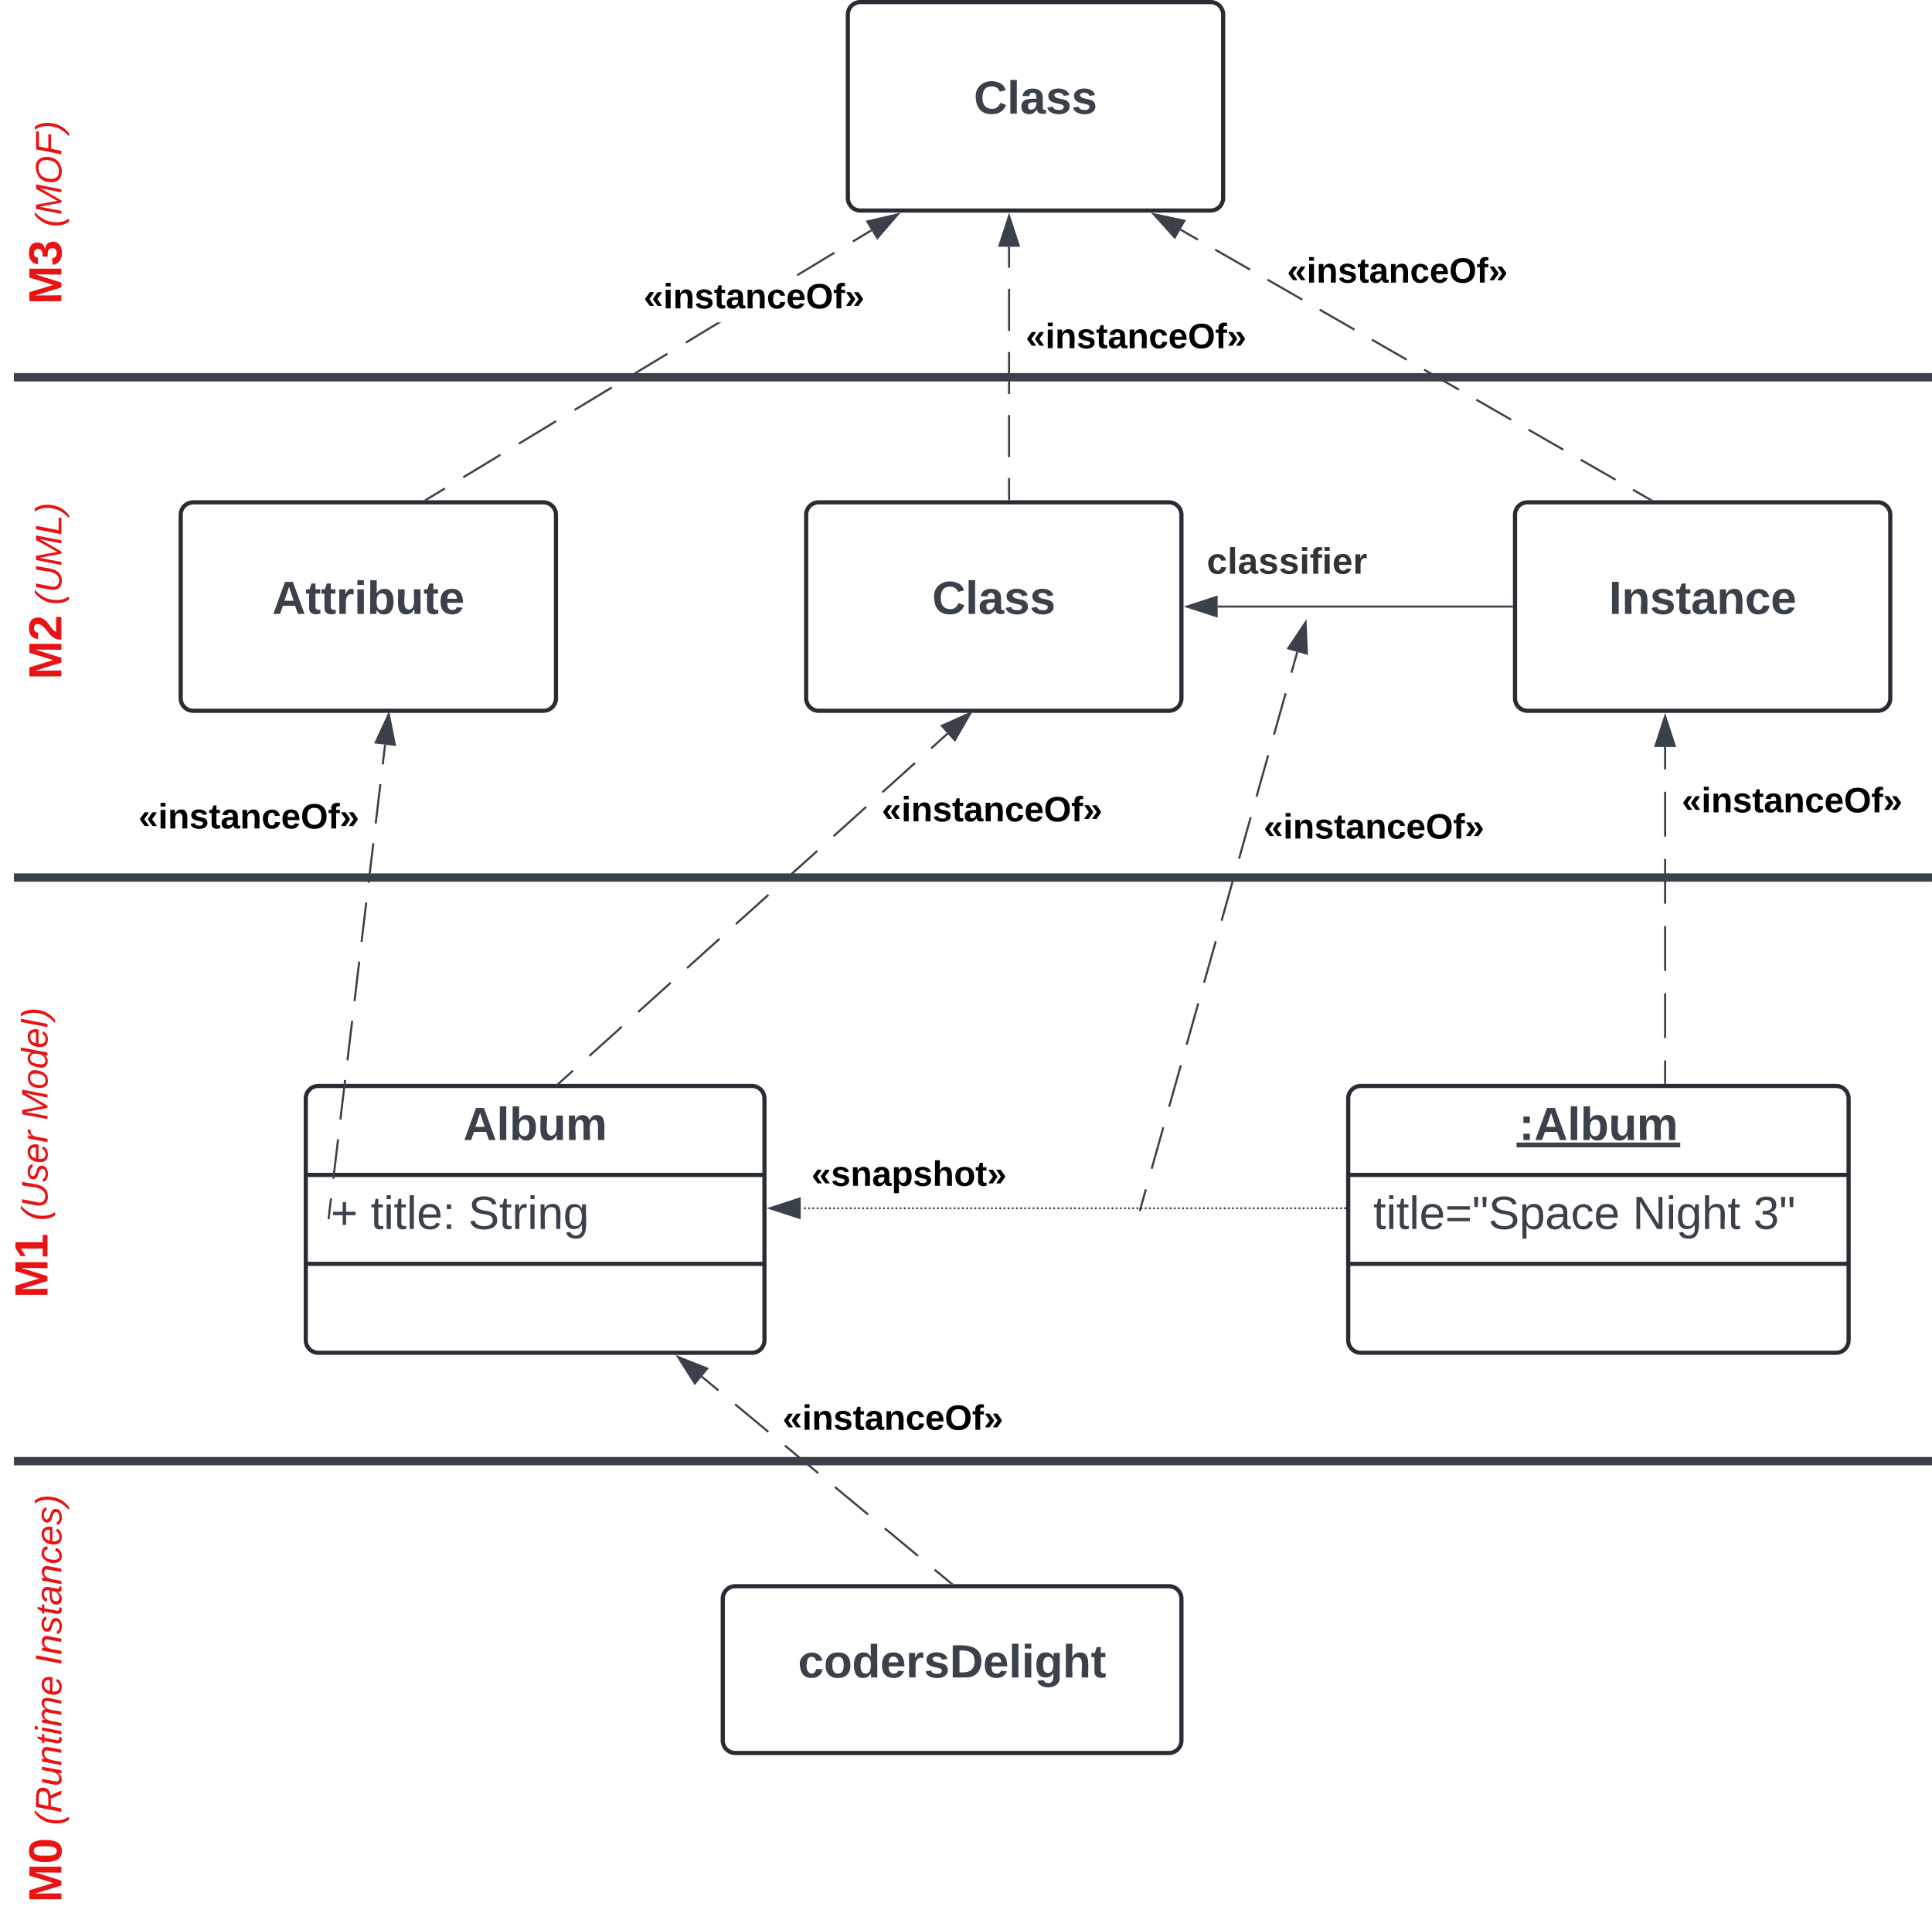 <svg xmlns="http://www.w3.org/2000/svg" xmlns:xlink="http://www.w3.org/1999/xlink" xmlns:lucid="lucid" width="926.67" height="917.67"><g transform="translate(-193.333 -99)" lucid:page-tab-id="0_0"><path d="M0 0h1500v1500H0z" fill="#fff"/><path d="M600 106a6 6 0 0 1 6-6h168a6 6 0 0 1 6 6v88a6 6 0 0 1-6 6H606a6 6 0 0 1-6-6z" stroke="#282c33" stroke-width="2" fill="#fff"/><use xlink:href="#a" transform="matrix(1,0,0,1,612,112) translate(48.401 41.528)"/><path d="M280 346a6 6 0 0 1 6-6h168a6 6 0 0 1 6 6v88a6 6 0 0 1-6 6H286a6 6 0 0 1-6-6z" stroke="#282c33" stroke-width="2" fill="#fff"/><use xlink:href="#b" transform="matrix(1,0,0,1,292,352) translate(31.889 41.528)"/><path d="M202 280h916M202.05 280H200M1117.95 280h2.05" stroke="#3a414a" stroke-width="4" fill="none"/><path d="M580 346a6 6 0 0 1 6-6h168a6 6 0 0 1 6 6v88a6 6 0 0 1-6 6H586a6 6 0 0 1-6-6z" stroke="#282c33" stroke-width="2" fill="#fff"/><use xlink:href="#a" transform="matrix(1,0,0,1,592,352) translate(48.401 41.528)"/><path d="M920 346a6 6 0 0 1 6-6h168a6 6 0 0 1 6 6v88a6 6 0 0 1-6 6H926a6 6 0 0 1-6-6z" stroke="#282c33" stroke-width="2" fill="#fff"/><use xlink:href="#c" transform="matrix(1,0,0,1,932,352) translate(33.031 41.528)"/><path d="M202 520h916M202.05 520H200M1117.95 520h2.05" stroke="#3a414a" stroke-width="4" fill="none"/><path d="M406.9 333.76l-8.9 5.4-.5-.83 8.9-5.38zm26.7-16.15l-17.8 10.78-.5-.82 17.8-10.77zm26.7-16.15l-17.8 10.77-.5-.8 17.8-10.8zM487 285.3l-17.8 10.76-.5-.8 17.8-10.78zm26.68-16.17l-17.8 10.77-.5-.8 17.8-10.78zm8.9-5.38l-.5-.8 15.26-9.25h1.84zm71.2-43.1l-17.8 10.78-.5-.8 17.8-10.78zm17.78-10.76l-8.9 5.38-.5-.82 8.9-5.38z" stroke="#3a414a" stroke-width=".05" fill="#3a414a"/><path d="M397.93 339h-1.5l1.1-.67z" fill="#3a414a"/><path stroke="#3a414a" stroke-width=".05" fill="#3a414a"/><path d="M614.14 213.2l-4.8-7.94 14.6-3.42z" fill="#3a414a"/><path d="M614.08 214l-5.48-9.05 16.66-3.9zm-4-8.43l4.13 6.8 8.43-9.74z" stroke="#3a414a" stroke-width=".05" fill="#3a414a"/><use xlink:href="#d" transform="matrix(1,0,0,1,502.084,233.436) translate(0 13.511)"/><path d="M677.33 338.5v-10.1m0-10.1v-20.17m0-10.1v-20.18m0-10.1v-20.18m0-10.1v-10.1" stroke="#3a414a" fill="none"/><path d="M677.8 339h-.94v-.5h.95z" stroke="#3a414a" stroke-width=".05" fill="#3a414a"/><path d="M677.33 202.62l4.64 14.26h-9.27z" stroke="#3a414a" fill="#3a414a"/><use xlink:href="#d" transform="matrix(1,0,0,1,685.333,252.533) translate(0 13.511)"/><path d="M984.9 338.75l-8.35-4.8m-8.34-4.8l-16.7-9.6m-8.33-4.8l-16.7-9.6m-8.34-4.8l-16.7-9.6m-8.34-4.8l-16.7-9.6m-8.36-4.8l-16.7-9.6m-8.34-4.8l-16.7-9.6m-8.34-4.8l-16.7-9.6m-8.34-4.8l-16.7-9.58m-8.34-4.8l-8.34-4.8" stroke="#3a414a" fill="none"/><path d="M986.3 339h-1.56l.4-.67z" stroke="#3a414a" stroke-width=".05" fill="#3a414a"/><path d="M746.74 201.8l14.67 3.1-4.6 8.04z" stroke="#3a414a" fill="#3a414a"/><use xlink:href="#d" transform="matrix(1,0,0,1,810.669,221.091) translate(0 13.511)"/><path d="M918.5 390H777.38" stroke="#3a414a" fill="none"/><path d="M919 390.48h-.5v-.96h.5z" stroke="#3a414a" stroke-width=".05" fill="#3a414a"/><path d="M762.62 390l14.26-4.63v9.26z" stroke="#3a414a" fill="#3a414a"/><use xlink:href="#e" transform="matrix(1,0,0,1,772.173,360.031) translate(0 14.222)"/><path d="M340 626a6 6 0 0 1 6-6h208a6 6 0 0 1 6 6v116a6 6 0 0 1-6 6H346a6 6 0 0 1-6-6z" stroke="#282c33" stroke-width="2" fill="#fff"/><path d="M340 662.67h220m-220 42.66h220" stroke="#282c33" stroke-width="2" fill="none"/><use xlink:href="#f" transform="matrix(1,0,0,1,348,628) translate(67.525 17.944)"/><use xlink:href="#g" transform="matrix(1,0,0,1,352,670.667) translate(0 17.944)"/><use xlink:href="#h" transform="matrix(1,0,0,1,352,670.667) translate(19.136 17.944)"/><use xlink:href="#i" transform="matrix(1,0,0,1,352,670.667) translate(65.926 17.944)"/><path d="M840 626a6 6 0 0 1 6-6h228a6 6 0 0 1 6 6v116a6 6 0 0 1-6 6H846a6 6 0 0 1-6-6z" stroke="#282c33" stroke-width="2" fill="#fff"/><path d="M840 662.67h240m-240 42.66h240" stroke="#282c33" stroke-width="2" fill="none"/><use xlink:href="#j" transform="matrix(1,0,0,1,848,628) translate(73.852 17.944)"/><use xlink:href="#k" transform="matrix(1,0,0,1,852,670.667) translate(0 17.944)"/><use xlink:href="#l" transform="matrix(1,0,0,1,852,670.667) translate(124.383 17.944)"/><use xlink:href="#m" transform="matrix(1,0,0,1,852,670.667) translate(182.284 17.944)"/><path d="M839 678.67c0 .27-.22.5-.5.5s-.5-.23-.5-.5c0-.28.22-.5.5-.5s.5.22.5.5zm-2 0c0 .27-.22.5-.5.5-.27 0-.5-.23-.5-.5 0-.28.23-.5.5-.5.28 0 .5.22.5.5zm-2 0c0 .27-.2.5-.5.5-.26 0-.5-.23-.5-.5 0-.28.24-.5.5-.5.3 0 .5.22.5.5zm-1.98 0c0 .27-.22.5-.5.5s-.5-.23-.5-.5c0-.28.22-.5.5-.5s.5.22.5.5zm-2 0c0 .27-.22.5-.5.5-.27 0-.5-.23-.5-.5 0-.28.23-.5.5-.5.28 0 .5.22.5.5zm-2 0c0 .27-.2.5-.5.5-.26 0-.5-.23-.5-.5 0-.28.24-.5.5-.5.3 0 .5.22.5.5zm-1.98 0c0 .27-.22.5-.5.5s-.5-.23-.5-.5c0-.28.22-.5.5-.5s.5.22.5.5zm-2 0c0 .27-.22.5-.5.5-.27 0-.5-.23-.5-.5 0-.28.23-.5.5-.5.28 0 .5.22.5.5zm-2 0c0 .27-.2.5-.5.5-.26 0-.5-.23-.5-.5 0-.28.24-.5.5-.5.3 0 .5.22.5.5zm-1.98 0c0 .27-.22.5-.5.5-.27 0-.5-.23-.5-.5 0-.28.23-.5.5-.5.28 0 .5.22.5.5zm-2 0c0 .27-.22.5-.5.5-.27 0-.5-.23-.5-.5 0-.28.23-.5.5-.5.28 0 .5.22.5.5zm-2 0c0 .27-.2.5-.5.5-.26 0-.5-.23-.5-.5 0-.28.24-.5.5-.5.3 0 .5.22.5.5zm-1.98 0c0 .27-.22.5-.5.5s-.5-.23-.5-.5c0-.28.22-.5.5-.5s.5.22.5.5zm-2 0c0 .27-.22.5-.5.5-.27 0-.5-.23-.5-.5 0-.28.23-.5.5-.5.28 0 .5.22.5.5zm-2 0c0 .27-.2.5-.5.5-.26 0-.5-.23-.5-.5 0-.28.24-.5.5-.5.3 0 .5.22.5.5zm-1.98 0c0 .27-.22.5-.5.5-.27 0-.5-.23-.5-.5 0-.28.23-.5.5-.5.28 0 .5.22.5.5zm-2 0c0 .27-.22.5-.5.5-.27 0-.5-.23-.5-.5 0-.28.23-.5.5-.5.28 0 .5.22.5.5zm-2 0c0 .27-.2.5-.5.5-.26 0-.5-.23-.5-.5 0-.28.24-.5.5-.5.3 0 .5.22.5.5zm-1.98 0c0 .27-.22.5-.5.5-.27 0-.5-.23-.5-.5 0-.28.23-.5.5-.5.28 0 .5.22.5.5zm-2 0c0 .27-.22.5-.5.5-.27 0-.5-.23-.5-.5 0-.28.23-.5.5-.5.28 0 .5.22.5.5zm-2 0c0 .27-.2.5-.5.5-.26 0-.5-.23-.5-.5 0-.28.24-.5.5-.5.3 0 .5.22.5.5zm-1.98 0c0 .27-.22.5-.5.5-.27 0-.5-.23-.5-.5 0-.28.23-.5.5-.5.28 0 .5.22.5.5zm-2 0c0 .27-.22.5-.5.5-.27 0-.5-.23-.5-.5 0-.28.23-.5.5-.5.28 0 .5.22.5.5zm-2 0c0 .27-.2.5-.5.5-.26 0-.5-.23-.5-.5 0-.28.24-.5.5-.5.3 0 .5.22.5.5zm-1.98 0c0 .27-.22.5-.5.5-.27 0-.5-.23-.5-.5 0-.28.23-.5.5-.5.28 0 .5.22.5.5zm-2 0c0 .27-.2.5-.5.5-.27 0-.5-.23-.5-.5 0-.28.23-.5.5-.5.3 0 .5.22.5.5zm-2 0c0 .27-.2.5-.5.5-.26 0-.5-.23-.5-.5 0-.28.24-.5.5-.5.3 0 .5.22.5.5zm-1.98 0c0 .27-.22.5-.5.5-.27 0-.5-.23-.5-.5 0-.28.23-.5.5-.5.28 0 .5.22.5.5zm-2 0c0 .27-.2.5-.5.5-.27 0-.5-.23-.5-.5 0-.28.23-.5.5-.5.3 0 .5.22.5.5zm-1.98 0c0 .27-.23.5-.5.5-.28 0-.5-.23-.5-.5 0-.28.22-.5.5-.5.27 0 .5.22.5.5zm-2 0c0 .27-.22.5-.5.5-.27 0-.5-.23-.5-.5 0-.28.23-.5.5-.5.28 0 .5.22.5.5zm-2 0c0 .27-.22.5-.5.5-.27 0-.5-.23-.5-.5 0-.28.23-.5.5-.5.28 0 .5.22.5.5zm-1.98 0c0 .27-.23.5-.5.5-.28 0-.5-.23-.5-.5 0-.28.22-.5.5-.5.27 0 .5.22.5.5zm-2 0c0 .27-.22.5-.5.5-.27 0-.5-.23-.5-.5 0-.28.23-.5.5-.5.28 0 .5.22.5.5zm-2 0c0 .27-.2.5-.5.5-.27 0-.5-.23-.5-.5 0-.28.23-.5.5-.5.3 0 .5.22.5.5zm-1.98 0c0 .27-.23.5-.5.5-.28 0-.5-.23-.5-.5 0-.28.22-.5.5-.5.27 0 .5.22.5.5zm-2 0c0 .27-.22.5-.5.5-.27 0-.5-.23-.5-.5 0-.28.23-.5.5-.5.28 0 .5.22.5.5zm-2 0c0 .27-.2.5-.5.5-.27 0-.5-.23-.5-.5 0-.28.23-.5.5-.5.3 0 .5.22.5.5zm-1.98 0c0 .27-.23.5-.5.5-.28 0-.5-.23-.5-.5 0-.28.22-.5.5-.5.27 0 .5.22.5.5zm-2 0c0 .27-.22.5-.5.5-.27 0-.5-.23-.5-.5 0-.28.23-.5.5-.5.28 0 .5.22.5.5zm-2 0c0 .27-.2.5-.5.5-.27 0-.5-.23-.5-.5 0-.28.23-.5.5-.5.3 0 .5.22.5.5zm-1.98 0c0 .27-.23.5-.5.5-.28 0-.5-.23-.5-.5 0-.28.22-.5.5-.5.27 0 .5.22.5.5zm-2 0c0 .27-.22.5-.5.5-.27 0-.5-.23-.5-.5 0-.28.23-.5.5-.5.28 0 .5.22.5.5zm-2 0c0 .27-.2.5-.5.5-.27 0-.5-.23-.5-.5 0-.28.23-.5.5-.5.3 0 .5.22.5.5zm-1.98 0c0 .27-.23.5-.5.5-.28 0-.5-.23-.5-.5 0-.28.22-.5.5-.5.27 0 .5.22.5.5zm-2 0c0 .27-.22.5-.5.5-.27 0-.5-.23-.5-.5 0-.28.23-.5.5-.5.28 0 .5.22.5.5zm-2 0c0 .27-.2.5-.5.5-.27 0-.5-.23-.5-.5 0-.28.23-.5.5-.5.3 0 .5.22.5.5zm-1.98 0c0 .27-.23.5-.5.5-.28 0-.5-.23-.5-.5 0-.28.22-.5.5-.5.27 0 .5.22.5.5zm-2 0c0 .27-.22.5-.5.5-.27 0-.5-.23-.5-.5 0-.28.23-.5.5-.5.28 0 .5.22.5.5zm-2 0c0 .27-.2.5-.5.5-.27 0-.5-.23-.5-.5 0-.28.23-.5.5-.5.3 0 .5.22.5.5zm-1.98 0c0 .27-.23.5-.5.5-.28 0-.5-.23-.5-.5 0-.28.22-.5.5-.5.27 0 .5.22.5.5zm-2 0c0 .27-.22.5-.5.5-.27 0-.5-.23-.5-.5 0-.28.23-.5.5-.5.28 0 .5.22.5.5zm-2 0c0 .27-.2.5-.5.5-.26 0-.5-.23-.5-.5 0-.28.24-.5.5-.5.3 0 .5.22.5.5zm-1.98 0c0 .27-.23.5-.5.5-.28 0-.5-.23-.5-.5 0-.28.22-.5.5-.5.27 0 .5.22.5.5zm-2 0c0 .27-.22.5-.5.5-.27 0-.5-.23-.5-.5 0-.28.23-.5.5-.5.28 0 .5.22.5.5zm-2 0c0 .27-.2.5-.5.5-.26 0-.5-.23-.5-.5 0-.28.24-.5.5-.5.3 0 .5.22.5.5zm-1.98 0c0 .27-.23.5-.5.5-.28 0-.5-.23-.5-.5 0-.28.22-.5.5-.5.27 0 .5.22.5.5zm-2 0c0 .27-.22.5-.5.5-.27 0-.5-.23-.5-.5 0-.28.23-.5.5-.5.28 0 .5.22.5.5zm-2 0c0 .27-.2.5-.5.5-.26 0-.5-.23-.5-.5 0-.28.24-.5.5-.5.3 0 .5.22.5.5zm-1.98 0c0 .27-.23.5-.5.5-.28 0-.5-.23-.5-.5 0-.28.22-.5.5-.5.27 0 .5.22.5.5zm-2 0c0 .27-.22.5-.5.5-.27 0-.5-.23-.5-.5 0-.28.23-.5.5-.5.28 0 .5.22.5.5zm-2 0c0 .27-.2.5-.5.5-.26 0-.5-.23-.5-.5 0-.28.24-.5.5-.5.3 0 .5.22.5.5zm-1.98 0c0 .27-.23.5-.5.5-.28 0-.5-.23-.5-.5 0-.28.22-.5.5-.5.27 0 .5.22.5.5zm-2 0c0 .27-.22.5-.5.5-.27 0-.5-.23-.5-.5 0-.28.23-.5.5-.5.28 0 .5.22.5.5zm-2 0c0 .27-.2.5-.5.5-.26 0-.5-.23-.5-.5 0-.28.24-.5.5-.5.3 0 .5.22.5.5zm-1.98 0c0 .27-.23.5-.5.5-.28 0-.5-.23-.5-.5 0-.28.22-.5.5-.5.27 0 .5.22.5.5zm-2 0c0 .27-.22.5-.5.5-.27 0-.5-.23-.5-.5 0-.28.23-.5.5-.5.28 0 .5.22.5.5zm-2 0c0 .27-.2.5-.5.5-.26 0-.5-.23-.5-.5 0-.28.24-.5.5-.5.3 0 .5.22.5.5zm-1.98 0c0 .27-.23.5-.5.5-.28 0-.5-.23-.5-.5 0-.28.22-.5.5-.5.27 0 .5.22.5.5zm-2 0c0 .27-.22.5-.5.5-.27 0-.5-.23-.5-.5 0-.28.23-.5.5-.5.28 0 .5.22.5.5zm-2 0c0 .27-.2.5-.5.5-.26 0-.5-.23-.5-.5 0-.28.24-.5.5-.5.3 0 .5.22.5.5zm-1.98 0c0 .27-.23.5-.5.5-.28 0-.5-.23-.5-.5 0-.28.22-.5.5-.5.27 0 .5.22.5.5zm-2 0c0 .27-.22.5-.5.5-.27 0-.5-.23-.5-.5 0-.28.23-.5.5-.5.28 0 .5.22.5.5zm-2 0c0 .27-.2.5-.5.5-.26 0-.5-.23-.5-.5 0-.28.24-.5.5-.5.3 0 .5.22.5.5zm-1.98 0c0 .27-.23.5-.5.5-.28 0-.5-.23-.5-.5 0-.28.22-.5.5-.5.27 0 .5.22.5.5zm-2 0c0 .27-.22.5-.5.5-.27 0-.5-.23-.5-.5 0-.28.23-.5.5-.5.28 0 .5.22.5.5zm-2 0c0 .27-.2.5-.5.5-.26 0-.5-.23-.5-.5 0-.28.24-.5.5-.5.3 0 .5.22.5.5zm-1.98 0c0 .27-.22.5-.5.5s-.5-.23-.5-.5c0-.28.22-.5.5-.5s.5.22.5.5zm-2 0c0 .27-.22.5-.5.5-.27 0-.5-.23-.5-.5 0-.28.23-.5.5-.5.28 0 .5.22.5.5zm-2 0c0 .27-.2.5-.5.5-.26 0-.5-.23-.5-.5 0-.28.24-.5.5-.5.3 0 .5.22.5.5zm-1.98 0c0 .27-.22.5-.5.5s-.5-.23-.5-.5c0-.28.22-.5.5-.5s.5.22.5.5zm-2 0c0 .27-.22.5-.5.5-.27 0-.5-.23-.5-.5 0-.28.23-.5.5-.5.28 0 .5.22.5.5zm-2 0c0 .27-.2.5-.5.5-.26 0-.5-.23-.5-.5 0-.28.24-.5.5-.5.3 0 .5.22.5.5zm-1.98 0c0 .27-.22.5-.5.5s-.5-.23-.5-.5c0-.28.22-.5.5-.5s.5.22.5.5zm-2 0c0 .27-.22.5-.5.5-.27 0-.5-.23-.5-.5 0-.28.23-.5.5-.5.28 0 .5.22.5.5zm-2 0c0 .27-.2.5-.5.5-.26 0-.5-.23-.5-.5 0-.28.24-.5.5-.5.3 0 .5.22.5.5zm-1.98 0c0 .27-.22.5-.5.5s-.5-.23-.5-.5c0-.28.22-.5.5-.5s.5.22.5.5zm-2 0c0 .27-.22.5-.5.5-.27 0-.5-.23-.5-.5 0-.28.23-.5.5-.5.28 0 .5.22.5.5zm-2 0c0 .27-.2.5-.5.5-.26 0-.5-.23-.5-.5 0-.28.24-.5.5-.5.3 0 .5.22.5.5zm-1.98 0c0 .27-.22.5-.5.5s-.5-.23-.5-.5c0-.28.22-.5.5-.5s.5.22.5.5zm-2 0c0 .27-.22.5-.5.5-.27 0-.5-.23-.5-.5 0-.28.23-.5.5-.5.28 0 .5.22.5.5zm-2 0c0 .27-.2.5-.5.5-.26 0-.5-.23-.5-.5 0-.28.24-.5.5-.5.3 0 .5.22.5.5zm-1.98 0c0 .27-.22.5-.5.5-.27 0-.5-.23-.5-.5 0-.28.23-.5.5-.5.28 0 .5.22.5.5zm-2 0c0 .27-.22.5-.5.5-.27 0-.5-.23-.5-.5 0-.28.23-.5.5-.5.28 0 .5.22.5.5zm-2 0c0 .27-.2.5-.5.5-.26 0-.5-.23-.5-.5 0-.28.24-.5.5-.5.3 0 .5.22.5.5zm-1.98 0c0 .27-.22.5-.5.5-.27 0-.5-.23-.5-.5 0-.28.23-.5.5-.5.28 0 .5.22.5.5zm-2 0c0 .27-.22.5-.5.5-.27 0-.5-.23-.5-.5 0-.28.23-.5.5-.5.28 0 .5.22.5.5zm-2 0c0 .27-.2.5-.5.5-.26 0-.5-.23-.5-.5 0-.28.24-.5.5-.5.3 0 .5.22.5.5zm-1.98 0c0 .27-.22.5-.5.5-.27 0-.5-.23-.5-.5 0-.28.23-.5.5-.5.28 0 .5.22.5.5zm-2 0c0 .27-.22.5-.5.5-.27 0-.5-.23-.5-.5 0-.28.23-.5.5-.5.28 0 .5.22.5.5zm-2 0c0 .27-.2.5-.5.5-.26 0-.5-.23-.5-.5 0-.28.24-.5.5-.5.3 0 .5.22.5.5zm-1.98 0c0 .27-.22.5-.5.5-.27 0-.5-.23-.5-.5 0-.28.23-.5.5-.5.28 0 .5.22.5.5zm-2 0c0 .27-.22.5-.5.5-.27 0-.5-.23-.5-.5 0-.28.23-.5.5-.5.28 0 .5.22.5.5zm-1.98 0c0 .27-.23.5-.5.5-.28 0-.5-.23-.5-.5 0-.28.22-.5.5-.5.27 0 .5.22.5.5zm-2 0c0 .27-.22.5-.5.5-.27 0-.5-.23-.5-.5 0-.28.23-.5.5-.5.28 0 .5.22.5.5zm-2 0c0 .27-.22.5-.5.5-.27 0-.5-.23-.5-.5 0-.28.23-.5.5-.5.28 0 .5.22.5.5zm-2 0c0 .27-.2.5-.5.5-.26 0-.5-.23-.5-.5 0-.28.24-.5.5-.5.3 0 .5.22.5.5zm-1.98 0c0 .27-.22.5-.5.5-.27 0-.5-.23-.5-.5 0-.28.23-.5.5-.5.28 0 .5.22.5.5zm-2 0c0 .27-.22.5-.5.5-.27 0-.5-.23-.5-.5 0-.28.23-.5.5-.5.28 0 .5.22.5.5zm-2 0c0 .27-.2.5-.5.5-.26 0-.5-.23-.5-.5 0-.28.24-.5.5-.5.3 0 .5.22.5.5zm-1.98 0c0 .27-.22.5-.5.5-.27 0-.5-.23-.5-.5 0-.28.23-.5.5-.5.28 0 .5.22.5.5zm-2 0c0 .27-.22.5-.5.5-.27 0-.5-.23-.5-.5 0-.28.23-.5.5-.5.28 0 .5.22.5.5zm-1.98 0c0 .27-.23.5-.5.5-.28 0-.5-.23-.5-.5 0-.28.22-.5.5-.5.27 0 .5.22.5.5zm-2 0c0 .27-.22.5-.5.5-.27 0-.5-.23-.5-.5 0-.28.23-.5.5-.5.28 0 .5.22.5.5zm-2 0c0 .27-.22.5-.5.5-.27 0-.5-.23-.5-.5 0-.28.23-.5.5-.5.28 0 .5.22.5.5zm-1.98 0c0 .27-.23.5-.5.5-.28 0-.5-.23-.5-.5 0-.28.22-.5.5-.5.27 0 .5.22.5.5zm-2 0c0 .27-.22.5-.5.5-.27 0-.5-.23-.5-.5 0-.28.23-.5.5-.5.28 0 .5.22.5.5zm-2 0c0 .27-.2.5-.5.5-.27 0-.5-.23-.5-.5 0-.28.23-.5.5-.5.3 0 .5.22.5.5zm-1.98 0c0 .27-.23.5-.5.5-.28 0-.5-.23-.5-.5 0-.28.22-.5.5-.5.27 0 .5.22.5.5zm-2 0c0 .27-.22.5-.5.5-.27 0-.5-.23-.5-.5 0-.28.23-.5.5-.5.28 0 .5.22.5.5zm-2 0c0 .27-.2.5-.5.5-.27 0-.5-.23-.5-.5 0-.28.23-.5.5-.5.3 0 .5.22.5.5zm-1.98 0c0 .27-.23.5-.5.5-.28 0-.5-.23-.5-.5 0-.28.22-.5.5-.5.27 0 .5.22.5.5zm-2 0c0 .27-.22.5-.5.5-.27 0-.5-.23-.5-.5 0-.28.23-.5.5-.5.28 0 .5.22.5.5zm-2 0c0 .27-.2.5-.5.5-.27 0-.5-.23-.5-.5 0-.28.23-.5.5-.5.3 0 .5.22.5.5zm-1.98 0c0 .27-.23.5-.5.5-.28 0-.5-.23-.5-.5 0-.28.22-.5.5-.5.27 0 .5.22.5.5zm-2 0c0 .27-.22.5-.5.5-.27 0-.5-.23-.5-.5 0-.28.23-.5.5-.5.28 0 .5.22.5.5zm-2 0c0 .27-.2.5-.5.5-.27 0-.5-.23-.5-.5 0-.28.23-.5.5-.5.3 0 .5.22.5.5zm-1.98 0c0 .27-.23.5-.5.5-.28 0-.5-.23-.5-.5 0-.28.22-.5.5-.5.27 0 .5.22.5.5zm-2 0c0 .27-.22.5-.5.5-.27 0-.5-.23-.5-.5 0-.28.23-.5.5-.5.28 0 .5.22.5.5zm-2 0c0 .27-.2.5-.5.5-.27 0-.5-.23-.5-.5 0-.28.23-.5.5-.5.3 0 .5.22.5.5zm-1.98 0c0 .27-.23.5-.5.5-.28 0-.5-.23-.5-.5 0-.28.22-.5.5-.5.27 0 .5.22.5.5z" fill="#3a414a"/><path d="M839 679.14h-.5v-.95h.5z" stroke="#3a414a" stroke-width=".05" fill="#3a414a"/><path d="M562.62 678.67l14.26-4.64v9.27z" stroke="#3a414a" fill="#3a414a"/><use xlink:href="#n" transform="matrix(1,0,0,1,582.537,654.4) translate(0 13.511)"/><path d="M350.97 683.42l1.13-9.47m1.13-9.46l2.26-18.94m1.12-9.47l2.25-18.94m1.13-9.46l2.26-18.93m1.13-9.46l2.24-18.92m1.13-9.47l2.26-18.92m1.13-9.46l2.26-18.93m1.13-9.47l2.25-18.93m1.13-9.47l1.13-9.46M350.97 683.4l-.06.5" stroke="#3a414a" fill="none"/><path d="M379.8 441.6l2.92 14.72-9.2-1.1z" stroke="#3a414a" fill="#3a414a"/><use xlink:href="#d" transform="matrix(1,0,0,1,259.792,482.948) translate(0 13.511)"/><path d="M460.37 619.67l7.8-7.03m7.82-7.03l15.6-14.05m7.82-7.03l15.62-14.06m7.82-7.03l15.62-14.06m7.8-7.03l15.63-14.06m7.82-7.03l15.62-14.06m7.8-7.03l15.63-14.06m7.8-7.02l15.63-14.06M640 458l7.82-7.04M460.38 619.66l-.38.34" stroke="#3a414a" fill="none"/><path d="M658.8 441.08l-7.5 13-6.2-6.9z" stroke="#3a414a" fill="#3a414a"/><use xlink:href="#d" transform="matrix(1,0,0,1,616.274,479.544) translate(0 13.511)"/><path d="M202 800h916M202.05 800H200M1117.95 800h2.05" stroke="#3a414a" stroke-width="4" fill="none"/><path d="M540 866a6 6 0 0 1 6-6h208a6 6 0 0 1 6 6v68a6 6 0 0 1-6 6H546a6 6 0 0 1-6-6z" stroke="#282c33" stroke-width="2" fill="#fff"/><use xlink:href="#o" transform="matrix(1,0,0,1,552,872) translate(24.111 31.778)"/><path d="M992 618.5v-10.74m0-10.74v-21.48m0-10.75v-21.5m0-10.73V511.1m0-10.75v-21.48m0-10.75V457.4" stroke="#3a414a" fill="none"/><path d="M992.48 619h-.96v-.5h.96z" stroke="#3a414a" stroke-width=".05" fill="#3a414a"/><path d="M992 442.62l4.63 14.26h-9.26z" stroke="#3a414a" fill="#3a414a"/><use xlink:href="#d" transform="matrix(1,0,0,1,1000,475.2) translate(0 13.511)"/><path d="M649.6 858.68l-7.96-6.6m-7.98-6.63l-15.96-13.23m-7.98-6.6l-15.95-13.24m-7.98-6.62l-15.96-13.23m-7.98-6.6l-15.96-13.24m-7.98-6.63l-7.97-6.6" stroke="#3a414a" fill="none"/><path d="M650.74 859h-1.4l.57-.7z" stroke="#3a414a" stroke-width=".05" fill="#3a414a"/><path d="M518.58 750.03l13.94 5.54-5.92 7.14z" stroke="#3a414a" fill="#3a414a"/><use xlink:href="#d" transform="matrix(1,0,0,1,568.698,771.448) translate(0 13.511)"/><path d="M740.14 679.52l2.8-9.92m2.78-9.9l5.6-19.85m2.78-9.9l5.6-19.85m2.78-9.9l5.6-19.85m2.78-9.9l5.6-19.85m2.78-9.9l5.6-19.85m2.78-9.9l5.6-19.85m2.78-9.9l5.6-19.85m2.78-9.9l5.6-19.85m2.78-9.9l2.8-9.93M740.14 679.5l-.14.5" stroke="#3a414a" fill="none"/><path d="M819.56 397.56l.6 15-8.93-2.53z" stroke="#3a414a" fill="#3a414a"/><use xlink:href="#d" transform="matrix(1,0,0,1,799.42,487.786) translate(0 13.511)"/><path d="M206 250a6 6 0 0 1-6-6V106a6 6 0 0 1 6-6h38a6 6 0 0 1 6 6v138a6 6 0 0 1-6 6z" stroke="#000" stroke-opacity="0" stroke-width="2" fill="#fff" fill-opacity="0"/><use xlink:href="#p" transform="matrix(6.123233995736766e-17,-1,1,6.123233995736766e-17,205,245) translate(0 17.778)"/><use xlink:href="#q" transform="matrix(6.123233995736766e-17,-1,1,6.123233995736766e-17,205,245) translate(36.975 17.778)"/><path d="M206 430a6 6 0 0 1-6-6V286a6 6 0 0 1 6-6h38a6 6 0 0 1 6 6v138a6 6 0 0 1-6 6z" stroke="#000" stroke-opacity="0" stroke-width="2" fill="#fff" fill-opacity="0"/><use xlink:href="#r" transform="matrix(6.123233995736766e-17,-1,1,6.123233995736766e-17,205,425) translate(0 17.778)"/><use xlink:href="#s" transform="matrix(6.123233995736766e-17,-1,1,6.123233995736766e-17,205,425) translate(35.741 17.778)"/><g><path d="M199.33 726.67a6 6 0 0 1-6-6V546a6 6 0 0 1 6-6H244a6 6 0 0 1 6 6v174.67a6 6 0 0 1-6 6z" stroke="#000" stroke-opacity="0" stroke-width="2" fill="#fff" fill-opacity="0"/></g><g><use xlink:href="#t" transform="matrix(6.123233995736766e-17,-1,1,6.123233995736766e-17,198.333,721.667) translate(0 17.778)"/><use xlink:href="#u" transform="matrix(6.123233995736766e-17,-1,1,6.123233995736766e-17,198.333,721.667) translate(36.975 17.778)"/><use xlink:href="#v" transform="matrix(6.123233995736766e-17,-1,1,6.123233995736766e-17,198.333,721.667) translate(85.222 17.778)"/></g><g><path d="M206 1016.67a6 6 0 0 1-6-6V806a6 6 0 0 1 6-6h98a6 6 0 0 1 6 6v204.67a6 6 0 0 1-6 6z" stroke="#000" stroke-opacity="0" stroke-width="2" fill="#fff" fill-opacity="0"/></g><g><use xlink:href="#w" transform="matrix(6.123233995736766e-17,-1,1,6.123233995736766e-17,205,1011.667) translate(0 17.778)"/><use xlink:href="#x" transform="matrix(6.123233995736766e-17,-1,1,6.123233995736766e-17,205,1011.667) translate(36.975 17.778)"/><use xlink:href="#y" transform="matrix(6.123233995736766e-17,-1,1,6.123233995736766e-17,205,1011.667) translate(113.815 17.778)"/></g><defs><path fill="#3a414a" d="M67-125c0 53 21 87 73 88 37 1 54-22 65-47l45 17C233-25 199 4 140 4 58 4 20-42 15-125 8-235 124-281 211-232c18 10 29 29 36 50l-46 12c-8-25-30-41-62-41-52 0-71 34-72 86" id="z"/><path fill="#3a414a" d="M25 0v-261h50V0H25" id="A"/><path fill="#3a414a" d="M133-34C117-15 103 5 69 4 32 3 11-16 11-54c-1-60 55-63 116-61 1-26-3-47-28-47-18 1-26 9-28 27l-52-2c7-38 36-58 82-57s74 22 75 68l1 82c-1 14 12 18 25 15v27c-30 8-71 5-69-32zm-48 3c29 0 43-24 42-57-32 0-66-3-65 30 0 17 8 27 23 27" id="B"/><path fill="#3a414a" d="M137-138c1-29-70-34-71-4 15 46 118 7 119 86 1 83-164 76-172 9l43-7c4 19 20 25 44 25 33 8 57-30 24-41C81-84 22-81 20-136c-2-80 154-74 161-7" id="C"/><g id="a"><use transform="matrix(0.062,0,0,0.062,0,0)" xlink:href="#z"/><use transform="matrix(0.062,0,0,0.062,15.988,0)" xlink:href="#A"/><use transform="matrix(0.062,0,0,0.062,22.16,0)" xlink:href="#B"/><use transform="matrix(0.062,0,0,0.062,34.506,0)" xlink:href="#C"/><use transform="matrix(0.062,0,0,0.062,46.852,0)" xlink:href="#C"/></g><path fill="#3a414a" d="M199 0l-22-63H83L61 0H9l90-248h61L250 0h-51zm-33-102l-36-108c-10 38-24 72-36 108h72" id="D"/><path fill="#3a414a" d="M115-3C79 11 28 4 28-45v-112H4v-33h27l15-45h31v45h36v33H77v99c-1 23 16 31 38 25v30" id="E"/><path fill="#3a414a" d="M135-150c-39-12-60 13-60 57V0H25l-1-190h47c2 13-1 29 3 40 6-28 27-53 61-41v41" id="F"/><path fill="#3a414a" d="M25-224v-37h50v37H25zM25 0v-190h50V0H25" id="G"/><path fill="#3a414a" d="M135-194c52 0 70 43 70 98 0 56-19 99-73 100-30 1-46-15-58-35L72 0H24l1-261h50v104c11-23 29-37 60-37zM114-30c31 0 40-27 40-66 0-37-7-63-39-63s-41 28-41 65c0 36 8 64 40 64" id="H"/><path fill="#3a414a" d="M85 4C-2 5 27-109 22-190h50c7 57-23 150 33 157 60-5 35-97 40-157h50l1 190h-47c-2-12 1-28-3-38-12 25-28 42-61 42" id="I"/><path fill="#3a414a" d="M185-48c-13 30-37 53-82 52C43 2 14-33 14-96s30-98 90-98c62 0 83 45 84 108H66c0 31 8 55 39 56 18 0 30-7 34-22zm-45-69c5-46-57-63-70-21-2 6-4 13-4 21h74" id="J"/><g id="b"><use transform="matrix(0.062,0,0,0.062,0,0)" xlink:href="#D"/><use transform="matrix(0.062,0,0,0.062,15.988,0)" xlink:href="#E"/><use transform="matrix(0.062,0,0,0.062,23.333,0)" xlink:href="#E"/><use transform="matrix(0.062,0,0,0.062,30.679,0)" xlink:href="#F"/><use transform="matrix(0.062,0,0,0.062,39.321,0)" xlink:href="#G"/><use transform="matrix(0.062,0,0,0.062,45.494,0)" xlink:href="#H"/><use transform="matrix(0.062,0,0,0.062,59.012,0)" xlink:href="#I"/><use transform="matrix(0.062,0,0,0.062,72.531,0)" xlink:href="#E"/><use transform="matrix(0.062,0,0,0.062,79.877,0)" xlink:href="#J"/></g><path fill="#3a414a" d="M24 0v-248h52V0H24" id="K"/><path fill="#3a414a" d="M135-194c87-1 58 113 63 194h-50c-7-57 23-157-34-157-59 0-34 97-39 157H25l-1-190h47c2 12-1 28 3 38 12-26 28-41 61-42" id="L"/><path fill="#3a414a" d="M190-63c-7 42-38 67-86 67-59 0-84-38-90-98-12-110 154-137 174-36l-49 2c-2-19-15-32-35-32-30 0-35 28-38 64-6 74 65 87 74 30" id="M"/><g id="c"><use transform="matrix(0.062,0,0,0.062,0,0)" xlink:href="#K"/><use transform="matrix(0.062,0,0,0.062,6.173,0)" xlink:href="#L"/><use transform="matrix(0.062,0,0,0.062,19.691,0)" xlink:href="#C"/><use transform="matrix(0.062,0,0,0.062,32.037,0)" xlink:href="#E"/><use transform="matrix(0.062,0,0,0.062,39.383,0)" xlink:href="#B"/><use transform="matrix(0.062,0,0,0.062,51.728,0)" xlink:href="#L"/><use transform="matrix(0.062,0,0,0.062,65.247,0)" xlink:href="#M"/><use transform="matrix(0.062,0,0,0.062,77.593,0)" xlink:href="#J"/></g><path d="M142-25L97-88v-13l45-64h42c-9 30-32 46-45 71l45 63v6h-42zm-80 0L16-88v-13l46-64h41c-9 30-32 46-45 71l45 63v6H62" id="N"/><path d="M25-224v-37h50v37H25zM25 0v-190h50V0H25" id="O"/><path d="M135-194c87-1 58 113 63 194h-50c-7-57 23-157-34-157-59 0-34 97-39 157H25l-1-190h47c2 12-1 28 3 38 12-26 28-41 61-42" id="P"/><path d="M137-138c1-29-70-34-71-4 15 46 118 7 119 86 1 83-164 76-172 9l43-7c4 19 20 25 44 25 33 8 57-30 24-41C81-84 22-81 20-136c-2-80 154-74 161-7" id="Q"/><path d="M115-3C79 11 28 4 28-45v-112H4v-33h27l15-45h31v45h36v33H77v99c-1 23 16 31 38 25v30" id="R"/><path d="M133-34C117-15 103 5 69 4 32 3 11-16 11-54c-1-60 55-63 116-61 1-26-3-47-28-47-18 1-26 9-28 27l-52-2c7-38 36-58 82-57s74 22 75 68l1 82c-1 14 12 18 25 15v27c-30 8-71 5-69-32zm-48 3c29 0 43-24 42-57-32 0-66-3-65 30 0 17 8 27 23 27" id="S"/><path d="M190-63c-7 42-38 67-86 67-59 0-84-38-90-98-12-110 154-137 174-36l-49 2c-2-19-15-32-35-32-30 0-35 28-38 64-6 74 65 87 74 30" id="T"/><path d="M185-48c-13 30-37 53-82 52C43 2 14-33 14-96s30-98 90-98c62 0 83 45 84 108H66c0 31 8 55 39 56 18 0 30-7 34-22zm-45-69c5-46-57-63-70-21-2 6-4 13-4 21h74" id="U"/><path d="M140-251c80 0 125 45 125 126S219 4 139 4C58 4 15-44 15-125s44-126 125-126zm-1 214c52 0 73-35 73-88 0-50-21-86-72-86-52 0-73 35-73 86s22 88 72 88" id="V"/><path d="M121-226c-27-7-43 5-38 36h38v33H83V0H34v-157H6v-33h28c-9-59 32-81 87-68v32" id="W"/><path d="M16-25v-6l45-63-44-65v-6h42l45 64v13L59-25H16zm81 0v-6l45-63-45-65v-6h42l45 64v13l-45 63H97" id="X"/><g id="d"><use transform="matrix(0.047,0,0,0.047,0,0)" xlink:href="#N"/><use transform="matrix(0.047,0,0,0.047,9.383,0)" xlink:href="#O"/><use transform="matrix(0.047,0,0,0.047,14.074,0)" xlink:href="#P"/><use transform="matrix(0.047,0,0,0.047,24.348,0)" xlink:href="#Q"/><use transform="matrix(0.047,0,0,0.047,33.731,0)" xlink:href="#R"/><use transform="matrix(0.047,0,0,0.047,39.314,0)" xlink:href="#S"/><use transform="matrix(0.047,0,0,0.047,48.696,0)" xlink:href="#P"/><use transform="matrix(0.047,0,0,0.047,58.97,0)" xlink:href="#T"/><use transform="matrix(0.047,0,0,0.047,68.353,0)" xlink:href="#U"/><use transform="matrix(0.047,0,0,0.047,77.736,0)" xlink:href="#V"/><use transform="matrix(0.047,0,0,0.047,90.872,0)" xlink:href="#W"/><use transform="matrix(0.047,0,0,0.047,96.454,0)" xlink:href="#X"/></g><path fill="#333" d="M190-63c-7 42-38 67-86 67-59 0-84-38-90-98-12-110 154-137 174-36l-49 2c-2-19-15-32-35-32-30 0-35 28-38 64-6 74 65 87 74 30" id="Y"/><path fill="#333" d="M25 0v-261h50V0H25" id="Z"/><path fill="#333" d="M133-34C117-15 103 5 69 4 32 3 11-16 11-54c-1-60 55-63 116-61 1-26-3-47-28-47-18 1-26 9-28 27l-52-2c7-38 36-58 82-57s74 22 75 68l1 82c-1 14 12 18 25 15v27c-30 8-71 5-69-32zm-48 3c29 0 43-24 42-57-32 0-66-3-65 30 0 17 8 27 23 27" id="aa"/><path fill="#333" d="M137-138c1-29-70-34-71-4 15 46 118 7 119 86 1 83-164 76-172 9l43-7c4 19 20 25 44 25 33 8 57-30 24-41C81-84 22-81 20-136c-2-80 154-74 161-7" id="ab"/><path fill="#333" d="M25-224v-37h50v37H25zM25 0v-190h50V0H25" id="ac"/><path fill="#333" d="M121-226c-27-7-43 5-38 36h38v33H83V0H34v-157H6v-33h28c-9-59 32-81 87-68v32" id="ad"/><path fill="#333" d="M185-48c-13 30-37 53-82 52C43 2 14-33 14-96s30-98 90-98c62 0 83 45 84 108H66c0 31 8 55 39 56 18 0 30-7 34-22zm-45-69c5-46-57-63-70-21-2 6-4 13-4 21h74" id="ae"/><path fill="#333" d="M135-150c-39-12-60 13-60 57V0H25l-1-190h47c2 13-1 29 3 40 6-28 27-53 61-41v41" id="af"/><g id="e"><use transform="matrix(0.049,0,0,0.049,0,0)" xlink:href="#Y"/><use transform="matrix(0.049,0,0,0.049,9.877,0)" xlink:href="#Z"/><use transform="matrix(0.049,0,0,0.049,14.815,0)" xlink:href="#aa"/><use transform="matrix(0.049,0,0,0.049,24.691,0)" xlink:href="#ab"/><use transform="matrix(0.049,0,0,0.049,34.568,0)" xlink:href="#ab"/><use transform="matrix(0.049,0,0,0.049,44.444,0)" xlink:href="#ac"/><use transform="matrix(0.049,0,0,0.049,49.383,0)" xlink:href="#ad"/><use transform="matrix(0.049,0,0,0.049,55.259,0)" xlink:href="#ac"/><use transform="matrix(0.049,0,0,0.049,60.198,0)" xlink:href="#ae"/><use transform="matrix(0.049,0,0,0.049,70.074,0)" xlink:href="#af"/></g><path fill="#3a414a" d="M220-157c-53 9-28 100-34 157h-49v-107c1-27-5-49-29-50C55-147 81-57 75 0H25l-1-190h47c2 12-1 28 3 38 10-53 101-56 108 0 13-22 24-43 59-42 82 1 51 116 57 194h-49v-107c-1-25-5-48-29-50" id="ag"/><g id="f"><use transform="matrix(0.062,0,0,0.062,0,0)" xlink:href="#D"/><use transform="matrix(0.062,0,0,0.062,15.988,0)" xlink:href="#A"/><use transform="matrix(0.062,0,0,0.062,22.16,0)" xlink:href="#H"/><use transform="matrix(0.062,0,0,0.062,35.679,0)" xlink:href="#I"/><use transform="matrix(0.062,0,0,0.062,49.198,0)" xlink:href="#ag"/></g><path fill="#3a414a" d="M118-107v75H92v-75H18v-26h74v-75h26v75h74v26h-74" id="ah"/><use transform="matrix(0.062,0,0,0.062,0,0)" xlink:href="#ah" id="g"/><path fill="#3a414a" d="M59-47c-2 24 18 29 38 22v24C64 9 27 4 27-40v-127H5v-23h24l9-43h21v43h35v23H59v120" id="ai"/><path fill="#3a414a" d="M24-231v-30h32v30H24zM24 0v-190h32V0H24" id="aj"/><path fill="#3a414a" d="M24 0v-261h32V0H24" id="ak"/><path fill="#3a414a" d="M100-194c63 0 86 42 84 106H49c0 40 14 67 53 68 26 1 43-12 49-29l28 8c-11 28-37 45-77 45C44 4 14-33 15-96c1-61 26-98 85-98zm52 81c6-60-76-77-97-28-3 7-6 17-6 28h103" id="al"/><path fill="#3a414a" d="M33-154v-36h34v36H33zM33 0v-36h34V0H33" id="am"/><g id="h"><use transform="matrix(0.062,0,0,0.062,0,0)" xlink:href="#ai"/><use transform="matrix(0.062,0,0,0.062,6.173,0)" xlink:href="#aj"/><use transform="matrix(0.062,0,0,0.062,11.049,0)" xlink:href="#ai"/><use transform="matrix(0.062,0,0,0.062,17.222,0)" xlink:href="#ak"/><use transform="matrix(0.062,0,0,0.062,22.099,0)" xlink:href="#al"/><use transform="matrix(0.062,0,0,0.062,34.444,0)" xlink:href="#am"/></g><path fill="#3a414a" d="M185-189c-5-48-123-54-124 2 14 75 158 14 163 119 3 78-121 87-175 55-17-10-28-26-33-46l33-7c5 56 141 63 141-1 0-78-155-14-162-118-5-82 145-84 179-34 5 7 8 16 11 25" id="an"/><path fill="#3a414a" d="M114-163C36-179 61-72 57 0H25l-1-190h30c1 12-1 29 2 39 6-27 23-49 58-41v29" id="ao"/><path fill="#3a414a" d="M117-194c89-4 53 116 60 194h-32v-121c0-31-8-49-39-48C34-167 62-67 57 0H25l-1-190h30c1 10-1 24 2 32 11-22 29-35 61-36" id="ap"/><path fill="#3a414a" d="M177-190C167-65 218 103 67 71c-23-6-38-20-44-43l32-5c15 47 100 32 89-28v-30C133-14 115 1 83 1 29 1 15-40 15-95c0-56 16-97 71-98 29-1 48 16 59 35 1-10 0-23 2-32h30zM94-22c36 0 50-32 50-73 0-42-14-75-50-75-39 0-46 34-46 75s6 73 46 73" id="aq"/><g id="i"><use transform="matrix(0.062,0,0,0.062,0,0)" xlink:href="#an"/><use transform="matrix(0.062,0,0,0.062,14.815,0)" xlink:href="#ai"/><use transform="matrix(0.062,0,0,0.062,20.988,0)" xlink:href="#ao"/><use transform="matrix(0.062,0,0,0.062,28.333,0)" xlink:href="#aj"/><use transform="matrix(0.062,0,0,0.062,33.21,0)" xlink:href="#ap"/><use transform="matrix(0.062,0,0,0.062,45.556,0)" xlink:href="#aq"/></g><path fill="#3a414a" d="M35-132v-50h50v50H35zM35 0v-49h50V0H35" id="ar"/><g id="j"><use transform="matrix(0.062,0,0,0.062,0,0)" xlink:href="#ar"/><use transform="matrix(0.062,0,0,0.062,7.346,0)" xlink:href="#D"/><use transform="matrix(0.062,0,0,0.062,23.333,0)" xlink:href="#A"/><use transform="matrix(0.062,0,0,0.062,29.506,0)" xlink:href="#H"/><use transform="matrix(0.062,0,0,0.062,43.025,0)" xlink:href="#I"/><use transform="matrix(0.062,0,0,0.062,56.543,0)" xlink:href="#ag"/><path fill="#3a414a" d="M-1.1 1.2h78.5V3.5H-1.1z"/></g><path fill="#3a414a" d="M18-150v-26h174v26H18zm0 90v-26h174v26H18" id="as"/><path fill="#3a414a" d="M109-170H84l-4-78h32zm-65 0H19l-4-78h33" id="at"/><path fill="#3a414a" d="M115-194c55 1 70 41 70 98S169 2 115 4C84 4 66-9 55-30l1 105H24l-1-265h31l2 30c10-21 28-34 59-34zm-8 174c40 0 45-34 45-75s-6-73-45-74c-42 0-51 32-51 76 0 43 10 73 51 73" id="au"/><path fill="#3a414a" d="M141-36C126-15 110 5 73 4 37 3 15-17 15-53c-1-64 63-63 125-63 3-35-9-54-41-54-24 1-41 7-42 31l-33-3c5-37 33-52 76-52 45 0 72 20 72 64v82c-1 20 7 32 28 27v20c-31 9-61-2-59-35zM48-53c0 20 12 33 32 33 41-3 63-29 60-74-43 2-92-5-92 41" id="av"/><path fill="#3a414a" d="M96-169c-40 0-48 33-48 73s9 75 48 75c24 0 41-14 43-38l32 2c-6 37-31 61-74 61-59 0-76-41-82-99-10-93 101-131 147-64 4 7 5 14 7 22l-32 3c-4-21-16-35-41-35" id="aw"/><g id="k"><use transform="matrix(0.062,0,0,0.062,0,0)" xlink:href="#ai"/><use transform="matrix(0.062,0,0,0.062,6.173,0)" xlink:href="#aj"/><use transform="matrix(0.062,0,0,0.062,11.049,0)" xlink:href="#ai"/><use transform="matrix(0.062,0,0,0.062,17.222,0)" xlink:href="#ak"/><use transform="matrix(0.062,0,0,0.062,22.099,0)" xlink:href="#al"/><use transform="matrix(0.062,0,0,0.062,34.444,0)" xlink:href="#as"/><use transform="matrix(0.062,0,0,0.062,47.407,0)" xlink:href="#at"/><use transform="matrix(0.062,0,0,0.062,55.247,0)" xlink:href="#an"/><use transform="matrix(0.062,0,0,0.062,70.062,0)" xlink:href="#au"/><use transform="matrix(0.062,0,0,0.062,82.407,0)" xlink:href="#av"/><use transform="matrix(0.062,0,0,0.062,94.753,0)" xlink:href="#aw"/><use transform="matrix(0.062,0,0,0.062,105.864,0)" xlink:href="#al"/></g><path fill="#3a414a" d="M190 0L58-211 59 0H30v-248h39L202-35l-2-213h31V0h-41" id="ax"/><path fill="#3a414a" d="M106-169C34-169 62-67 57 0H25v-261h32l-1 103c12-21 28-36 61-36 89 0 53 116 60 194h-32v-121c2-32-8-49-39-48" id="ay"/><g id="l"><use transform="matrix(0.062,0,0,0.062,0,0)" xlink:href="#ax"/><use transform="matrix(0.062,0,0,0.062,15.988,0)" xlink:href="#aj"/><use transform="matrix(0.062,0,0,0.062,20.864,0)" xlink:href="#aq"/><use transform="matrix(0.062,0,0,0.062,33.21,0)" xlink:href="#ay"/><use transform="matrix(0.062,0,0,0.062,45.556,0)" xlink:href="#ai"/></g><path fill="#3a414a" d="M126-127c33 6 58 20 58 59 0 88-139 92-164 29-3-8-5-16-6-25l32-3c6 27 21 44 54 44 32 0 52-15 52-46 0-38-36-46-79-43v-28c39 1 72-4 72-42 0-27-17-43-46-43-28 0-47 15-49 41l-32-3c6-42 35-63 81-64 48-1 79 21 79 65 0 36-21 52-52 59" id="az"/><g id="m"><use transform="matrix(0.062,0,0,0.062,0,0)" xlink:href="#az"/><use transform="matrix(0.062,0,0,0.062,12.346,0)" xlink:href="#at"/></g><path d="M135-194c53 0 70 44 70 98 0 56-19 98-73 100-31 1-45-17-59-34 3 33 2 69 2 105H25l-1-265h48c2 10 0 23 3 31 11-24 29-35 60-35zM114-30c33 0 39-31 40-66 0-38-9-64-40-64-56 0-55 130 0 130" id="aA"/><path d="M114-157C55-157 80-60 75 0H25v-261h50l-1 109c12-26 28-41 61-42 86-1 58 113 63 194h-50c-7-57 23-157-34-157" id="aB"/><path d="M110-194c64 0 96 36 96 99 0 64-35 99-97 99-61 0-95-36-95-99 0-62 34-99 96-99zm-1 164c35 0 45-28 45-65 0-40-10-65-43-65-34 0-45 26-45 65 0 36 10 65 43 65" id="aC"/><g id="n"><use transform="matrix(0.047,0,0,0.047,0,0)" xlink:href="#N"/><use transform="matrix(0.047,0,0,0.047,9.383,0)" xlink:href="#Q"/><use transform="matrix(0.047,0,0,0.047,18.765,0)" xlink:href="#P"/><use transform="matrix(0.047,0,0,0.047,29.04,0)" xlink:href="#S"/><use transform="matrix(0.047,0,0,0.047,38.422,0)" xlink:href="#aA"/><use transform="matrix(0.047,0,0,0.047,48.696,0)" xlink:href="#Q"/><use transform="matrix(0.047,0,0,0.047,58.079,0)" xlink:href="#aB"/><use transform="matrix(0.047,0,0,0.047,68.353,0)" xlink:href="#aC"/><use transform="matrix(0.047,0,0,0.047,78.627,0)" xlink:href="#R"/><use transform="matrix(0.047,0,0,0.047,84.21,0)" xlink:href="#X"/></g><path fill="#3a414a" d="M110-194c64 0 96 36 96 99 0 64-35 99-97 99-61 0-95-36-95-99 0-62 34-99 96-99zm-1 164c35 0 45-28 45-65 0-40-10-65-43-65-34 0-45 26-45 65 0 36 10 65 43 65" id="aD"/><path fill="#3a414a" d="M88-194c31-1 46 15 58 34l-1-101h50l1 261h-48c-2-10 0-23-3-31C134-8 116 4 84 4 32 4 16-41 15-95c0-56 19-97 73-99zm17 164c33 0 40-30 41-66 1-37-9-64-41-64s-38 30-39 65c0 43 13 65 39 65" id="aE"/><path fill="#3a414a" d="M24-248c120-7 223 5 221 122C244-46 201 0 124 0H24v-248zM76-40c74 7 117-18 117-86 0-67-45-88-117-82v168" id="aF"/><path fill="#3a414a" d="M195-6C206 82 75 100 31 46c-4-6-6-13-8-21l49-6c3 16 16 24 34 25 40 0 42-37 40-79-11 22-30 35-61 35-53 0-70-43-70-97 0-56 18-96 73-97 30 0 46 14 59 34l2-30h47zm-90-29c32 0 41-27 41-63 0-35-9-62-40-62-32 0-39 29-40 63 0 36 9 62 39 62" id="aG"/><path fill="#3a414a" d="M114-157C55-157 80-60 75 0H25v-261h50l-1 109c12-26 28-41 61-42 86-1 58 113 63 194h-50c-7-57 23-157-34-157" id="aH"/><g id="o"><use transform="matrix(0.062,0,0,0.062,0,0)" xlink:href="#M"/><use transform="matrix(0.062,0,0,0.062,12.346,0)" xlink:href="#aD"/><use transform="matrix(0.062,0,0,0.062,25.864,0)" xlink:href="#aE"/><use transform="matrix(0.062,0,0,0.062,39.383,0)" xlink:href="#J"/><use transform="matrix(0.062,0,0,0.062,51.728,0)" xlink:href="#F"/><use transform="matrix(0.062,0,0,0.062,60.37,0)" xlink:href="#C"/><use transform="matrix(0.062,0,0,0.062,72.716,0)" xlink:href="#aF"/><use transform="matrix(0.062,0,0,0.062,88.704,0)" xlink:href="#J"/><use transform="matrix(0.062,0,0,0.062,101.049,0)" xlink:href="#A"/><use transform="matrix(0.062,0,0,0.062,107.222,0)" xlink:href="#G"/><use transform="matrix(0.062,0,0,0.062,113.395,0)" xlink:href="#aG"/><use transform="matrix(0.062,0,0,0.062,126.914,0)" xlink:href="#aH"/><use transform="matrix(0.062,0,0,0.062,140.432,0)" xlink:href="#E"/></g><path fill="#e81313" d="M230 0l2-204L168 0h-37L68-204 70 0H24v-248h70l56 185 57-185h69V0h-46" id="aI"/><path fill="#e81313" d="M128-127c34 4 56 21 59 58 7 91-148 94-172 28-4-9-6-17-7-26l51-5c1 24 16 35 40 36 23 0 39-12 38-36-1-31-31-36-65-34v-40c32 2 59-3 59-33 0-20-13-33-34-33s-33 13-35 32l-50-3c6-44 37-68 86-68 50 0 83 20 83 66 0 35-22 52-53 58" id="aJ"/><g id="p"><use transform="matrix(0.062,0,0,0.062,0,0)" xlink:href="#aI"/><use transform="matrix(0.062,0,0,0.062,18.457,0)" xlink:href="#aJ"/></g><path fill="#e81313" d="M17-49c1-102 45-165 103-212h30C92-210 49-145 49-46 49 4 63 43 85 75H54C30 43 18 2 17-49" id="aK"/><path fill="#e81313" d="M222 0l43-216c-8 16-17 34-26 49L143 0h-22L81-216 41 0H11l48-248h42l38 208 116-208h45L252 0h-30" id="aL"/><path fill="#e81313" d="M20-101c0-91 52-143 145-150 126-9 127 168 53 223-23 17-55 32-93 32C57 4 20-33 20-101zm216-33c5-57-18-91-73-90-77 1-110 51-110 125 0 49 23 75 73 75 72-1 104-45 110-110" id="aM"/><path fill="#e81313" d="M87-220l-18 92h140l-5 28H64L45 0H11l48-248h178l-5 28H87" id="aN"/><path fill="#e81313" d="M98-137C97-35 54 29-4 75h-31C23 23 67-41 67-140c0-50-15-89-37-121h31c24 32 36 73 37 124" id="aO"/><g id="q"><use transform="matrix(0.049,0,0,0.049,0,0)" xlink:href="#aK"/><use transform="matrix(0.049,0,0,0.049,5.877,0)" xlink:href="#aL"/><use transform="matrix(0.049,0,0,0.049,20.642,0)" xlink:href="#aM"/><use transform="matrix(0.049,0,0,0.049,34.469,0)" xlink:href="#aN"/><use transform="matrix(0.049,0,0,0.049,45.284,0)" xlink:href="#aO"/></g><path fill="#e81313" d="M182-182c0 78-84 86-111 141h115V0H12c-6-101 99-100 120-180 1-22-12-31-33-32-23 0-32 14-35 34l-49-3c5-45 32-70 84-70 51 0 83 22 83 69" id="aP"/><g id="r"><use transform="matrix(0.062,0,0,0.062,0,0)" xlink:href="#aI"/><use transform="matrix(0.062,0,0,0.062,18.457,0)" xlink:href="#aP"/></g><path fill="#e81313" d="M62-99C39-31 123 0 170-40s38-139 58-208h34C234-144 253 4 115 4 49 4 18-43 31-112l26-136h34" id="aQ"/><path fill="#e81313" d="M11 0l48-248h34L50-27h125l-5 27H11" id="aR"/><g id="s"><use transform="matrix(0.049,0,0,0.049,0,0)" xlink:href="#aK"/><use transform="matrix(0.049,0,0,0.049,5.877,0)" xlink:href="#aQ"/><use transform="matrix(0.049,0,0,0.049,18.667,0)" xlink:href="#aL"/><use transform="matrix(0.049,0,0,0.049,33.432,0)" xlink:href="#aR"/><use transform="matrix(0.049,0,0,0.049,43.309,0)" xlink:href="#aO"/></g><path fill="#e81313" d="M23 0v-37h61v-169l-59 37v-38l62-41h46v211h57V0H23" id="aS"/><g id="t"><use transform="matrix(0.062,0,0,0.062,0,0)" xlink:href="#aI"/><use transform="matrix(0.062,0,0,0.062,18.457,0)" xlink:href="#aS"/></g><path fill="#e81313" d="M55-144c13 50 104 24 104 88C159 21 15 23 1-39l26-10c6 40 102 42 102-4-13-50-104-23-104-87 0-71 143-71 148-8l-29 4c-5-35-85-37-89 0" id="aT"/><path fill="#e81313" d="M111-194c62-3 86 47 72 106H45c-7 38 6 69 45 68 27-1 43-14 53-32l24 11C152-15 129 4 87 4 38 3 12-23 12-71c0-70 32-119 99-123zm44 81c14-66-71-72-95-28-4 8-8 17-11 28h106" id="aU"/><path fill="#e81313" d="M66-151c12-25 30-51 66-40l-6 26C45-176 58-65 38 0H6l36-190h30" id="aV"/><g id="u"><use transform="matrix(0.049,0,0,0.049,0,0)" xlink:href="#aK"/><use transform="matrix(0.049,0,0,0.049,5.877,0)" xlink:href="#aQ"/><use transform="matrix(0.049,0,0,0.049,18.667,0)" xlink:href="#aT"/><use transform="matrix(0.049,0,0,0.049,27.556,0)" xlink:href="#aU"/><use transform="matrix(0.049,0,0,0.049,37.432,0)" xlink:href="#aV"/></g><path fill="#e81313" d="M30-147c31-64 166-65 159 27C183-49 158 1 86 4 9 8 1-88 30-147zM88-20c53 0 68-48 68-100 0-31-11-51-44-50-52 1-68 46-68 97 0 32 13 53 44 53" id="aW"/><path fill="#e81313" d="M133-28C103 26-5 8 13-77c13-62 24-115 90-117 29-1 46 15 56 35l19-102h32L160 0h-30zM45-64c-2 27 10 43 35 43 54-1 69-50 69-103 0-29-15-46-42-46-53-1-58 58-62 106" id="aX"/><path fill="#e81313" d="M6 0l50-261h32L37 0H6" id="aY"/><g id="v"><use transform="matrix(0.049,0,0,0.049,0,0)" xlink:href="#aL"/><use transform="matrix(0.049,0,0,0.049,14.765,0)" xlink:href="#aW"/><use transform="matrix(0.049,0,0,0.049,24.642,0)" xlink:href="#aX"/><use transform="matrix(0.049,0,0,0.049,34.519,0)" xlink:href="#aU"/><use transform="matrix(0.049,0,0,0.049,44.395,0)" xlink:href="#aY"/><use transform="matrix(0.049,0,0,0.049,48.296,0)" xlink:href="#aO"/></g><path fill="#e81313" d="M101-251c68 0 84 54 84 127C185-50 166 4 99 4S15-52 14-124c-1-75 17-127 87-127zm-1 216c37-5 36-46 36-89s4-89-36-89c-39 0-36 45-36 89 0 43-3 85 36 89" id="aZ"/><g id="w"><use transform="matrix(0.062,0,0,0.062,0,0)" xlink:href="#aI"/><use transform="matrix(0.062,0,0,0.062,18.457,0)" xlink:href="#aZ"/></g><path fill="#e81313" d="M249-183c0 48-29 72-75 77L221 0h-36l-43-103H65L45 0H11l48-248c83 2 190-17 190 65zm-34 3c0-55-74-39-127-41l-18 92c63-1 145 13 145-51" id="ba"/><path fill="#e81313" d="M67 3c-93-2-31-127-26-193h32L48-50c-3 39 53 32 70 12 30-34 30-101 43-152h32L157 0h-30c1-10 6-24 4-33-14 20-29 37-64 36" id="bb"/><path fill="#e81313" d="M67-158c22-48 132-52 116 29L158 0h-32l25-140c3-38-53-32-70-12C52-117 51-52 38 0H6l36-190h30" id="bc"/><path fill="#e81313" d="M51-54c-9 22 5 41 31 30L79-1C43 14 10-4 19-52l22-115H19l5-23h22l19-43h21l-9 43h35l-4 23H73" id="bd"/><path fill="#e81313" d="M50-231l6-30h32l-6 30H50zM6 0l37-190h31L37 0H6" id="be"/><path fill="#e81313" d="M248-111c6-24 9-61-24-58-72 9-57 108-77 169h-31l26-142c3-37-50-30-64-10C52-115 50-51 37 0H6l36-190h30c-1 10-6 24-4 32 13-43 101-52 105 5 13-22 29-41 61-41 90 0 28 129 23 194h-31" id="bf"/><g id="x"><use transform="matrix(0.049,0,0,0.049,0,0)" xlink:href="#aK"/><use transform="matrix(0.049,0,0,0.049,5.877,0)" xlink:href="#ba"/><use transform="matrix(0.049,0,0,0.049,18.667,0)" xlink:href="#bb"/><use transform="matrix(0.049,0,0,0.049,28.543,0)" xlink:href="#bc"/><use transform="matrix(0.049,0,0,0.049,38.42,0)" xlink:href="#bd"/><use transform="matrix(0.049,0,0,0.049,43.358,0)" xlink:href="#be"/><use transform="matrix(0.049,0,0,0.049,47.259,0)" xlink:href="#bf"/><use transform="matrix(0.049,0,0,0.049,62.025,0)" xlink:href="#aU"/></g><path fill="#e81313" d="M14 0l48-248h34L48 0H14" id="bg"/><path fill="#e81313" d="M165-48c-4 18 1 34 23 27l-3 20c-29 8-62 0-52-35h-2C116-14 99 4 63 4 30 4 8-16 8-49c0-68 71-67 138-67 10-26 0-56-31-54-26 1-42 9-47 31l-32-5c8-67 160-71 144 15-5 28-9 54-15 81zM42-50c3 52 80 24 89-6 7-12 7-24 11-38-47 1-103-4-100 44" id="bh"/><path fill="#e81313" d="M44-68c0 29 11 47 38 47 30 0 42-19 51-41l28 9C148-21 126 4 82 4 31 4 10-29 12-85c3-77 74-140 146-93 12 8 15 23 18 40l-31 5c-1-22-13-36-36-36-52 0-65 49-65 101" id="bi"/><g id="y"><use transform="matrix(0.049,0,0,0.049,0,0)" xlink:href="#bg"/><use transform="matrix(0.049,0,0,0.049,4.938,0)" xlink:href="#bc"/><use transform="matrix(0.049,0,0,0.049,14.815,0)" xlink:href="#aT"/><use transform="matrix(0.049,0,0,0.049,23.704,0)" xlink:href="#bd"/><use transform="matrix(0.049,0,0,0.049,28.642,0)" xlink:href="#bh"/><use transform="matrix(0.049,0,0,0.049,38.519,0)" xlink:href="#bc"/><use transform="matrix(0.049,0,0,0.049,48.395,0)" xlink:href="#bi"/><use transform="matrix(0.049,0,0,0.049,57.284,0)" xlink:href="#aU"/><use transform="matrix(0.049,0,0,0.049,67.16,0)" xlink:href="#aT"/><use transform="matrix(0.049,0,0,0.049,76.049,0)" xlink:href="#aO"/></g></defs></g></svg>